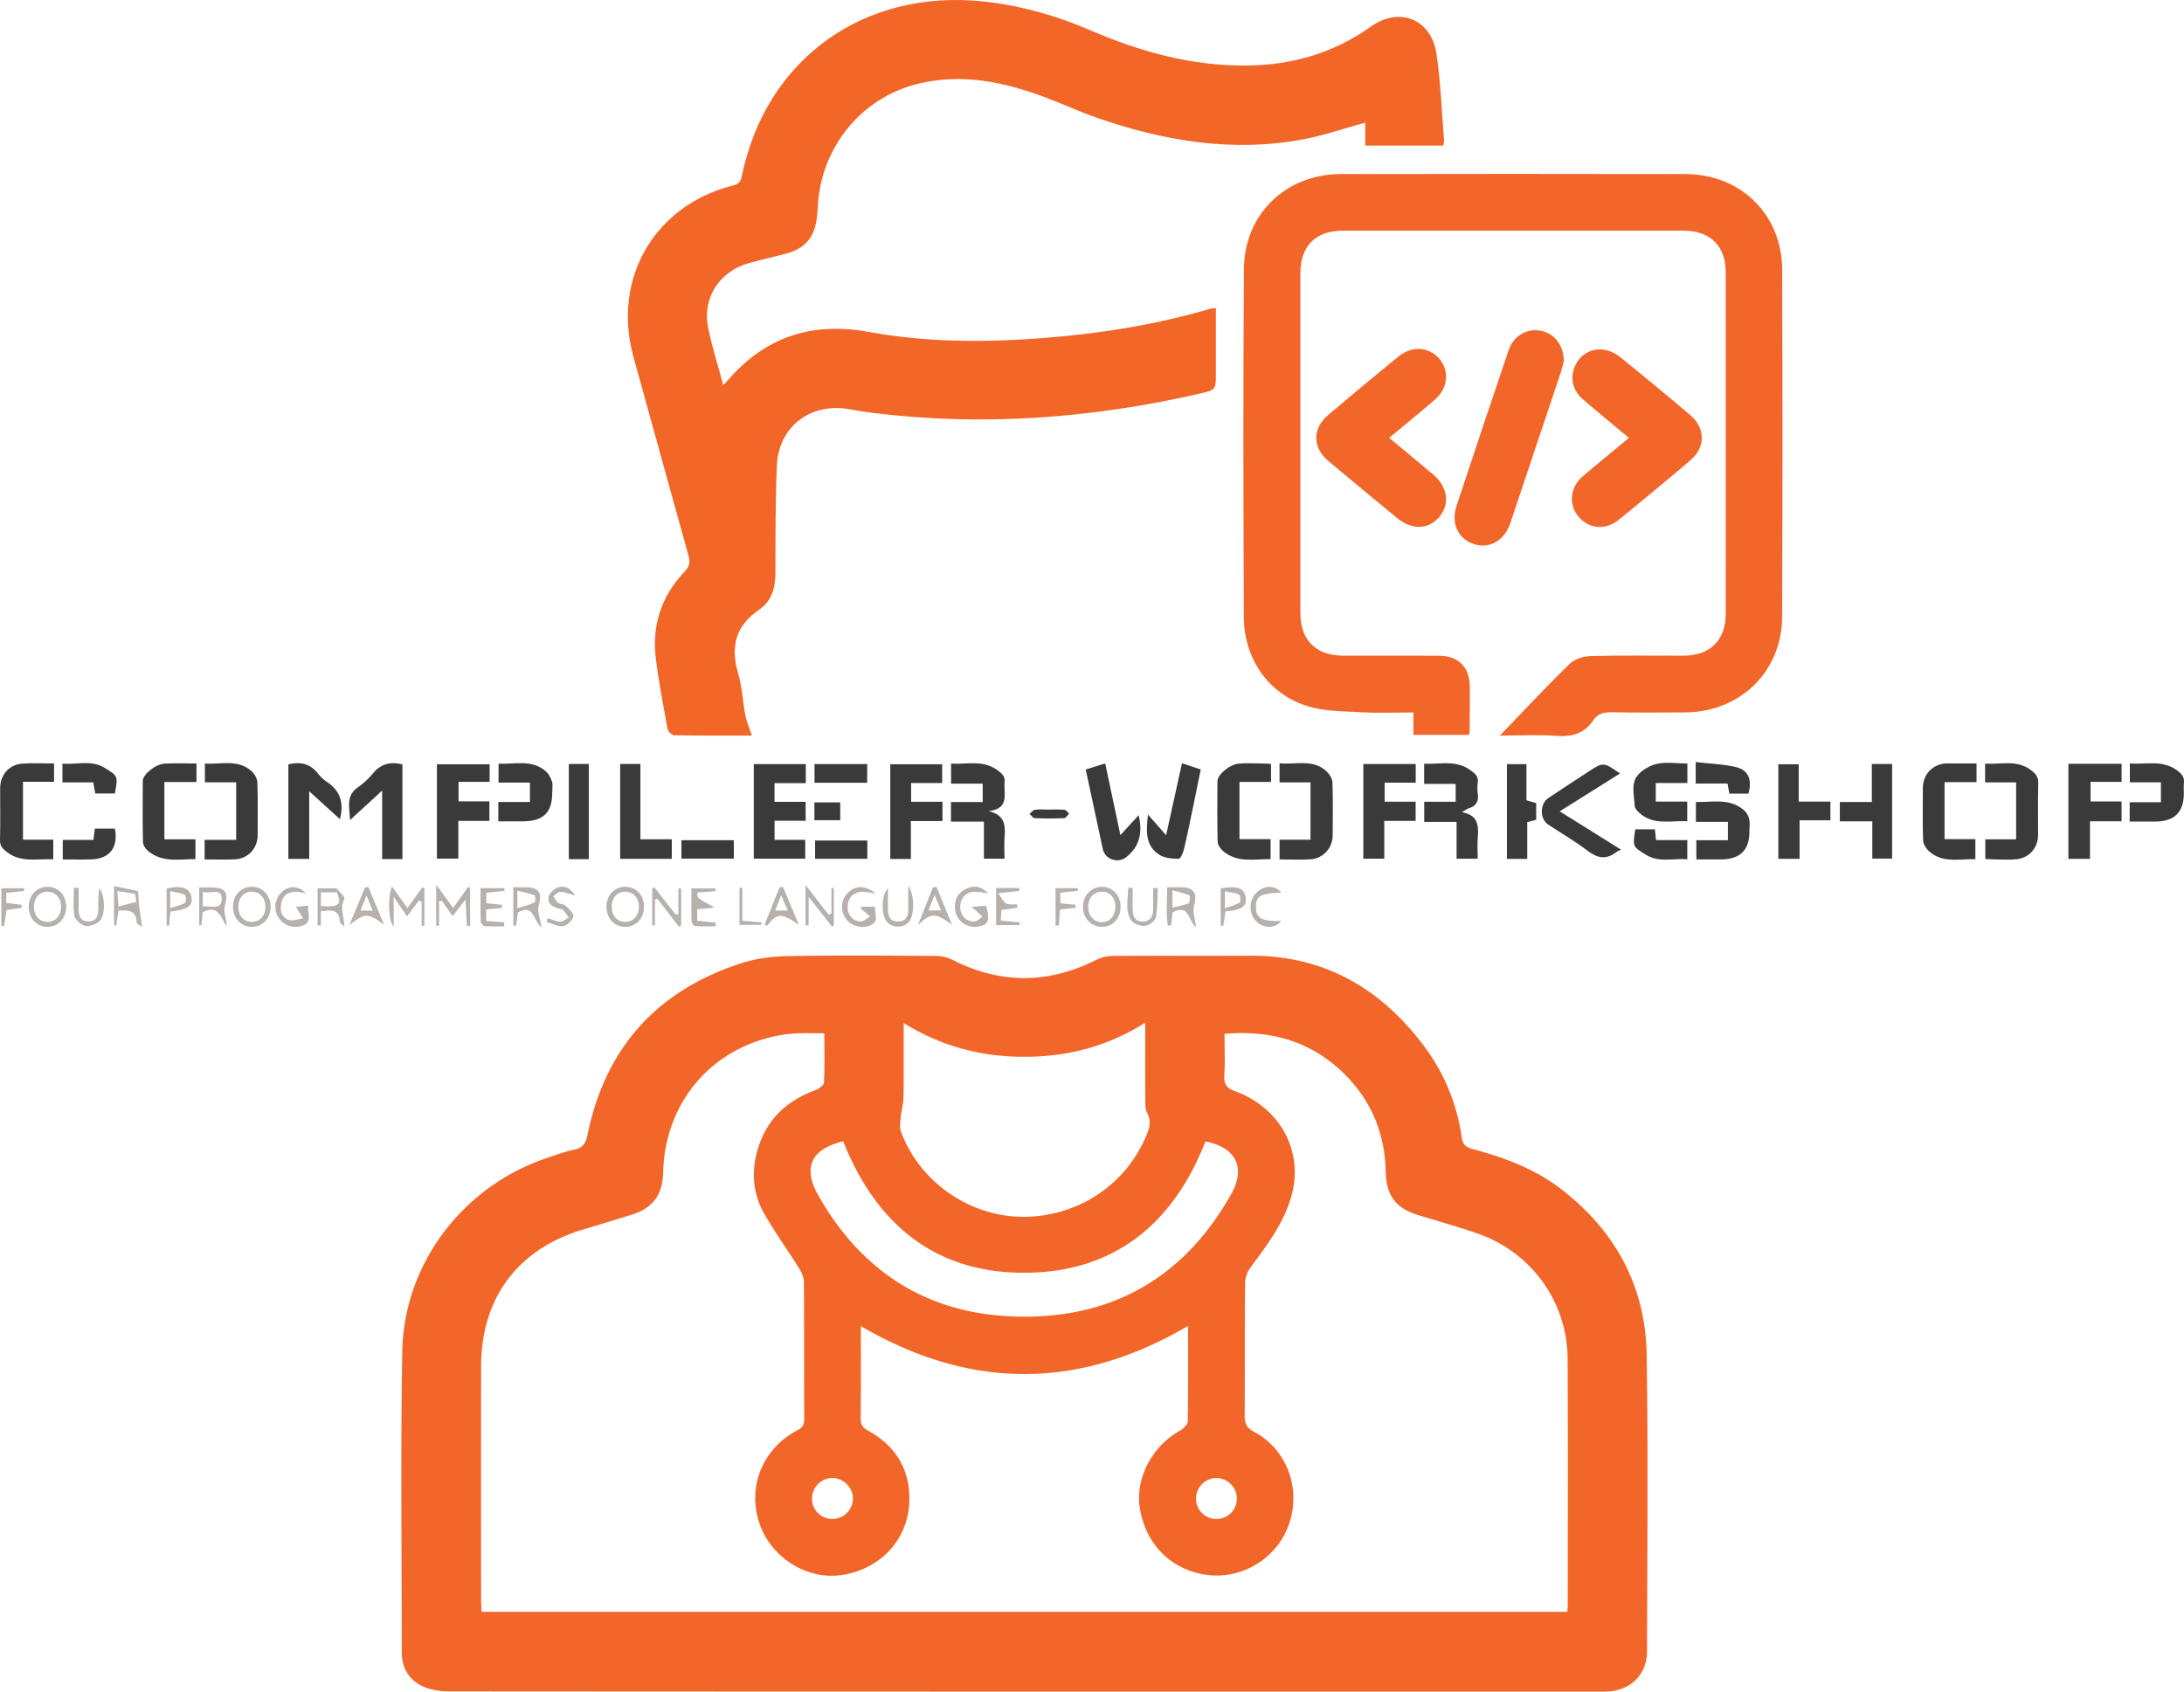 <svg id="Layer_1" data-name="Layer 1" xmlns="http://www.w3.org/2000/svg" viewBox="0 0 3031.387 2348.168"><defs><style>.cls-1{fill:#f26629;}.cls-2{fill:#f26628;}.cls-3{fill:#3a3a3a;}.cls-4{fill:#b7b1ae;}</style></defs><path class="cls-1" d="M-2818.039,1745.468q-399.454,0-798.909-.293c-12.378-.018-25.828-1.98-36.885-7.113-18.924-8.786-28.713-25.733-28.729-46.879-.1-139.257-1.744-278.545.659-417.762,2.117-122.612,85.344-230.527,201.863-269.018,12.081-3.991,24.088-8.606,36.5-11.08,12.031-2.4,16.247-8.5,18.651-20.326,24.66-121.266,96.761-200.931,214.149-238.8,20.729-6.688,43.5-9.31,65.4-9.7,68.443-1.209,136.922-.633,205.384-.191a53.026,53.026,0,0,1,22.649,5.86c66.255,33.44,132.169,32.9,198.353-.215a53.435,53.435,0,0,1,22.706-5.653c63.74-.442,127.485-.009,191.226-.307,102.516-.479,181.158,45.2,241.331,125.422,28.177,37.567,45.644,80.3,52.345,126.946,1.385,9.647,5.923,13.535,14.678,15.861,44.974,11.951,88.088,28.117,125.264,57.224,74.394,58.247,115.347,134.685,116.767,228.946,2.063,136.867.751,273.788.525,410.685-.053,32.561-22.49,54.823-55.106,56.285-5.656.254-11.33.106-17,.106Q-2422.128,1745.471-2818.039,1745.468Zm226.862-507.561c-152.283,89.211-302.693,88.739-454.232.251,0,43.91.243,85.888-.2,127.859-.092,8.707,2.684,13.106,10.445,17.364,38.085,20.893,58.077,53.84,57.11,97.065-1.211,54.1-40.625,95.741-94.729,103.326-48.373,6.781-97.871-24.822-113.626-72.547-16.636-50.4,4.747-103.141,52.839-128.389,7.581-3.981,9.623-8.39,9.589-16.329-.27-63.246.045-126.5-.452-189.739-.05-6.376-3.257-13.362-6.757-18.968-15.955-25.557-33.718-50.053-48.56-76.218-14.435-25.45-17.626-53.623-10.556-82.313,10.941-44.4,39.1-73.039,81.668-88.607,4.827-1.766,11.832-6.733,12.022-10.509,1.135-22.448.561-44.984.561-68.475-14.2,0-26.864-.506-39.47.163a183.374,183.374,0,0,0-29.392,3.942c-91.6,20.058-152.446,94.481-154.884,189.081-.817,31.7-14.6,49.823-44.907,59.054-21.647,6.594-43.241,13.374-64.95,19.757-91.405,26.874-142.68,94.948-142.819,190.376q-.236,162.837-.011,325.676c0,4.972.428,9.944.661,15.014h1507.038c.239-3.935.6-7.138.6-10.341,0-113.75.425-227.5-.224-341.25-.452-79.243-50.94-148.286-126.176-173.978-26.755-9.137-53.993-16.873-81.054-25.1-31.287-9.516-44.506-27.156-45.216-60.092-1.21-56.185-22.2-103.84-63.638-141.726-45.153-41.286-99.266-55.071-160.092-49.863,0,19.9.786,38.772-.281,57.542-.693,12.174,2.794,17.686,14.937,22.119,61.827,22.573,94.715,81.983,78.842,142.975-10.054,38.632-34.025,70.066-57.382,101.633-4.346,5.874-7.562,14.162-7.632,21.372-.594,61.354-.118,122.717-.547,184.073-.076,10.956,2.448,17.163,13.14,22.863,45.923,24.478,65.7,79.318,48.055,128.96-17.192,48.356-67.61,77.721-118.2,68.841-46.8-8.216-80.28-42.723-88.382-91.1-7-41.819,16.563-86.891,56.169-108.771,4.491-2.48,10.153-8.191,10.227-12.49C-2590.884,1326.591-2591.177,1282.762-2591.177,1237.907ZM-2650.7,816.97c-53.053,33.448-108.26,47.225-167.574,47.331-59.6.108-114.972-14.29-167.709-46.85,0,36.529.3,69.5-.189,102.466-.136,9.281-2.913,18.494-3.807,27.8-.636,6.629-2.026,14.049.124,19.95,24.89,68.327,92.135,116.543,164.454,118.66,75.644,2.214,144.06-40.335,174.343-108.3,5.212-11.7,10.066-22.748,2.982-36.008-3.074-5.755-2.475-13.785-2.523-20.789C-2650.824,887.78-2650.7,854.32-2650.7,816.97Zm-419.156,164.668c-44.082,10.379-56.636,36.031-34.825,74.614,62.708,110.93,158.438,168.672,285.728,168.825,128.509.155,224.739-58.229,287.7-170.36,20.6-36.691,6.337-64.766-35.863-72.908-43.605,111.6-123.058,179.539-244.466,182.2C-2939.378,1166.82-3023.513,1098.618-3069.855,981.638Zm546.378,495.475a28.714,28.714,0,0,0-28.111-28.068c-15.714-.176-28.783,13.053-28.588,28.939a28.215,28.215,0,0,0,29.467,27.855A28.242,28.242,0,0,0-2523.477,1477.113Zm-561.18,28.712a28.642,28.642,0,0,0,28.3-27.821c.34-15.411-13.331-29.166-28.784-28.962a28.509,28.509,0,0,0-28.033,28.023A28.06,28.06,0,0,0-3084.657,1505.825Z" transform="translate(4240.246 602.66)"/><path class="cls-2" d="M-3196.622,418.379c-35.413,0-71.685.228-107.943-.4-3.184-.055-8.423-5.3-9.069-8.8-5.987-32.458-12.248-64.929-16.336-97.657-5.769-46.187,7.833-86.977,40.013-120.729,6.982-7.323,7.845-13.225,5.283-22.384C-3310.328,76.7-3335.4-15.182-3360.92-106.934c-29.973-107.751,27.951-209.295,135.889-237.7,6.845-1.8,12.268-3.034,14.187-12.5,33.188-163.681,169.715-261.761,337.151-243.314,51.127,5.633,99.709,19.5,146.854,39.831,69.478,29.969,141.538,49.828,217.933,48.923,62.381-.739,119.978-17.353,171.349-54,39.489-28.168,83.936-10.593,91.128,37.64,5.955,39.939,7.293,80.567,10.579,120.9.145,1.775-.685,3.629-1.305,6.628h-108.156v-31.95c-28.377,7.825-55.61,17.257-83.618,22.712-98.773,19.236-194.418,3.176-288.085-29.176-24.48-8.456-48.069-19.454-72.335-28.575-57.439-21.591-116.326-33.819-177.315-18.694C-3046.09-466.5-3101.5-396.6-3105.24-314.722c-.488,10.691-1.644,21.853-5.262,31.788-6.2,17.026-19.811,27.221-37.217,31.9-17.768,4.776-35.751,8.769-53.459,13.747-40.422,11.363-64.291,47.821-56.266,88.794,5.2,26.554,13.629,52.476,21.142,80.676,7.529-8.235,13.207-14.988,19.442-21.181,51.068-50.716,112.279-65.745,182.147-52.966,78.509,14.359,157.765,14.854,237.068,8.948,80.145-5.968,159.322-18.1,236.606-40.914,2.11-.623,4.417-.58,8.451-1.067,0,30.61,0,60.187,0,89.763,0,23.645.041,23.829-22.711,29.029-149.9,34.255-301.155,45.694-454.179,26.6-11.231-1.4-22.389-3.414-33.56-5.264-52.995-8.775-96.7,24.963-98.939,78.692-2.083,49.97-1.878,100.047-2.029,150.079-.06,20.245-5.767,38.279-22.344,49.6-32.936,22.486-40.365,51.378-29.355,88.5,5.588,18.838,6.275,39.084,10.048,58.525C-3203.931,399.405-3200.1,407.889-3196.622,418.379Z" transform="translate(4240.246 602.66)"/><path class="cls-1" d="M-2158.442,418.394c34.3-35.564,64.853-68.384,96.952-99.615,6.889-6.7,19.3-10.494,29.295-10.764,42.936-1.161,85.922-.426,128.888-.542,36.643-.1,58.285-21.334,58.321-58.009q.23-237.21-.006-474.42c-.038-36.5-21.708-57.481-58.591-57.5q-236.554-.088-473.11,0c-37.416.015-58.626,21.343-58.644,59.059q-.114,235.794,0,471.587c.018,38.02,21.647,59.237,60.084,59.29,43.912.061,87.823-.058,131.734.05,27.391.068,43.151,15.585,43.342,42.744.15,21.236-.105,42.476-.238,63.713-.005.851-.6,1.7-1.264,3.468h-76.806V386.3c-24.879,0-48.395,1.033-71.78-.279-25.24-1.416-51.591-1.076-75.278-8.474-54.12-16.9-88.056-65.728-88.285-123.941-.633-160.97-.95-321.948.114-482.914.5-76,58.313-131.581,134.172-131.731q239.388-.472,478.776,0c76.8.153,133.893,56.266,134.178,132.905q.893,240.747-.022,481.5c-.306,76.155-58.224,132.415-134.607,132.895-33.994.214-68,.459-101.982-.2-10.819-.211-19.495,1.965-25.556,11.047-12.31,18.446-29.333,23.35-50.979,21.72C-2104.42,416.966-2129.353,418.394-2158.442,418.394Z" transform="translate(4240.246 602.66)"/><path class="cls-1" d="M-2312.112,5.085c21.226,17.67,41.222,34.176,61.059,50.871,20.04,16.867,23.6,40.726,8.958,58.5-14.934,18.125-38.134,19.114-58.963,2.009q-48.124-39.517-95.824-79.549c-21.746-18.328-21.845-44.9-.077-63.358q48.574-41.183,97.914-81.461c18.655-15.272,42.575-13.437,56.869,3.557,14.123,16.792,11.633,40.895-6.621,56.623C-2269.134-30.2-2290.006-13.3-2312.112,5.085Z" transform="translate(4240.246 602.66)"/><path class="cls-1" d="M-1979.294,5.148c-22.233-18.569-43.322-35.831-64-53.575-14.219-12.2-18-29.7-10.881-46.054,6.8-15.622,22.588-25.357,39.952-22.689a47.233,47.233,0,0,1,21.561,9.276q49.565,39.894,98.08,81.087c21.755,18.4,21.95,44.954.275,63.384q-49.011,41.673-98.994,82.2c-18.3,14.89-41.375,12.831-55.652-3.912-14.556-17.07-12.3-41.025,5.907-56.586C-2022.637,40.843-2001.823,23.887-1979.294,5.148Z" transform="translate(4240.246 602.66)"/><path class="cls-1" d="M-2069.745-101.3c-.8,3.044-2.094,9.5-4.163,15.707q-34.857,104.512-69.95,208.946c-8.165,24.275-28.6,36.109-50.1,29.426-22.391-6.961-32.762-28.78-24.533-53.629q35.745-107.938,72.184-215.645c6.721-19.864,24.976-30.6,44.022-27.149C-2083.191-140.184-2069.762-124.162-2069.745-101.3Z" transform="translate(4240.246 602.66)"/><path class="cls-3" d="M-3121.791,458.029V484.4h-43.431v25.983h43.2v26.261h-43.126V563.2h42.561v26.117h-71.426V458.029Z" transform="translate(4240.246 602.66)"/><path class="cls-3" d="M-1369.325,457.61h73.857v25.049h-43.061v27.28h43.017v27.487h-43.838v52.106h-29.975Z" transform="translate(4240.246 602.66)"/><path class="cls-3" d="M-2347.959,457.949h72.741V483.8H-2318.4v26.423h43.053v26.595H-2318.9v52.443h-29.057Z" transform="translate(4240.246 602.66)"/><path class="cls-3" d="M-2263.407,510.319h43.622V485.467h-43.74V457.443c21.843,1.087,44.279-5.746,64.745,9.376,6.278,4.638,10.718,8.362,9.665,16.7a59.011,59.011,0,0,0,.007,15.534c1.489,10.452-2.16,17.145-12.4,20.312-2.549.789-4.764,2.656-9.619,5.466,22.95,4.029,23.259,19.145,22.027,35.533-.7,9.292-.125,18.679-.125,28.985h-29.292v-51.04h-44.885Z" transform="translate(4240.246 602.66)"/><path class="cls-3" d="M-2975.96,589.645h-28.581V458.281h72.009v26.013h-43.1v25.992h43.55V537.1h-43.882Z" transform="translate(4240.246 602.66)"/><path class="cls-3" d="M-2464.215,590.334V562.947h42.937V483.38h-42.952v-26.5c22.3,2.315,45.661-6.506,64.839,10.87,4.18,3.787,8.365,10.054,8.559,15.326.9,24.445.4,48.942.4,73.421,0,17.727-12.986,32.543-30.892,33.666C-2435.3,591.035-2449.388,590.334-2464.215,590.334Z" transform="translate(4240.246 602.66)"/><path class="cls-3" d="M-4208.345,562.957h42.053v27.261c-22.322-1.142-44.432,5.078-64.319-10.049-6.221-4.732-9.823-8.419-9.627-16.667.571-24.01.2-48.043.2-72.067,0-18.115,12.146-32.623,30.329-34.043,14.444-1.128,29.047-.228,44.49-.228v25.43h-43.13Z" transform="translate(4240.246 602.66)"/><path class="cls-3" d="M-1484.648,562.476h42.783V483.391h-43.084V457.3c21.616,1.752,43.691-6.13,63.721,9.121,6.631,5.049,10.281,9.311,10.063,18.013-.6,23.989-.206,48-.208,72.006,0,17.345-12.01,31.677-29.551,33.6-10.236,1.124-20.69.327-31.045.263-4.117-.026-8.232-.407-12.679-.643Z" transform="translate(4240.246 602.66)"/><path class="cls-3" d="M-2476.65,562.2v27.667c-23-.026-46.3,5.6-65.994-11.157-3.7-3.147-7.418-8.7-7.531-13.232-.691-27.826-.431-55.678-.3-83.521.043-9.386,16.782-23.543,30.042-24.636,10.315-.851,20.755-.247,31.139-.178,4.147.027,8.292.354,13.219.58v25.021h-43.79V562.2Z" transform="translate(4240.246 602.66)"/><path class="cls-3" d="M-4012.079,482.931v79.5h43.1v27.416c-22.947.126-46.314,5.316-65.995-11.452-3.379-2.879-6.756-7.99-6.844-12.139-.6-28.277-.4-56.573-.26-84.862.044-9.039,17.481-23.365,30.445-24.052,14.456-.767,28.983-.176,44.1-.176v25.763Z" transform="translate(4240.246 602.66)"/><path class="cls-3" d="M-3633.77,589.231V458.266h73.114v24.366h-43.12v27.144h42.811v27.069h-43.1v52.386Z" transform="translate(4240.246 602.66)"/><path class="cls-3" d="M-1498.421,590.038c-22.507-.582-45.335,5.725-64.056-10.862-4.187-3.71-8.273-10.042-8.47-15.315-.9-24.012-.394-48.077-.392-72.123,0-18.393,11.929-32.174,30.029-34.515a66.78,66.78,0,0,1,8.482-.107c11.72-.007,23.441,0,36.007,0v25.954h-44.4v79.1h42.8Z" transform="translate(4240.246 602.66)"/><path class="cls-3" d="M-2868.411,523.258c23.8,5.261,23.6,20.618,22.492,36.874-.634,9.338-.114,18.754-.114,29.15h-28.557v-51.4H-2920.3V510.717h44.037V485.188h-43.869V457.234c21.975,1.62,44.493-5.708,64.937,9.7,6.357,4.791,10.449,8.781,9.169,16.8a11.245,11.245,0,0,0-.01,1.411C-2846.518,500.978-2839.9,520.313-2868.411,523.258Z" transform="translate(4240.246 602.66)"/><path class="cls-3" d="M-3956.218,590.312V563.2h43.783V483.313h-43.426V457.224c21.96,1.663,45.179-6.627,64.5,10.33,4.222,3.705,8.137,10.249,8.331,15.624.883,24.489.388,49.028.387,73.548,0,17.917-13.017,32.471-31.038,33.441C-3927.274,590.9-3940.938,590.312-3956.218,590.312Z" transform="translate(4240.246 602.66)"/><path class="cls-3" d="M-3681.714,589.826h-28.129V494.741L-3754.38,535.7c-.807-17.991-5.918-33.864,11.131-45.652a104.447,104.447,0,0,0,20.664-19.152c10.871-13.118,24.111-16.645,40.871-12.468Z" transform="translate(4240.246 602.66)"/><path class="cls-3" d="M-3839.984,458.4c16.927-4.121,30.436-.819,40.993,12.6a54.1,54.1,0,0,0,12.347,11.612c18.406,12.172,24.1,28.957,18.215,51.8l-42.619-38.671V589.57h-28.936Z" transform="translate(4240.246 602.66)"/><path class="cls-3" d="M-1990.385,576.72c-3.781,2.059-5.565,2.758-7.034,3.872-13.629,10.329-25.571,8.1-38.968-2.1-17.563-13.373-36.866-24.445-55.252-36.757-11.587-7.758-11.313-28.73.382-36.534q27.612-18.423,55.435-36.528c20.948-13.679,20.98-13.629,44.164,2.321l-83.708,52.6Z" transform="translate(4240.246 602.66)"/><path class="cls-3" d="M-3379.45,457.789h28.094V562.411h43.59v27.1h-71.684Z" transform="translate(4240.246 602.66)"/><path class="cls-3" d="M-1742.436,589.542h-29.494V458.285h28.281v51.764h44.017v25.935h-42.8Z" transform="translate(4240.246 602.66)"/><path class="cls-3" d="M-1642.157,510.594V457.859h28.145V589.174h-27.465V537.433h-45.068V510.594Z" transform="translate(4240.246 602.66)"/><path class="cls-3" d="M-2733.251,465.479l27.017-8.444,21.085,99.6,25.39-27.79c5.408,23.439,1.955,42.912-16.98,58.144-11.624,9.351-29.691,3.5-32.787-10.928C-2717.314,539.783-2725.094,503.5-2733.251,465.479Z" transform="translate(4240.246 602.66)"/><path class="cls-3" d="M-2646.822,528.153l25.153,28.56,22.017-99.9,26.039,8.653c-3.32,16.26-6.445,31.835-9.688,47.385-4.335,20.783-8.478,41.615-13.343,62.275-1.251,5.314-4.929,14.33-7.437,14.311-9.184-.07-19.841-.915-27.224-5.68C-2650.768,571.2-2649.584,550.838-2646.822,528.153Z" transform="translate(4240.246 602.66)"/><path class="cls-3" d="M-1284,457.131c22.869,1.687,45.614-5.581,66.039,10.036,6.424,4.911,9.812,9.125,8.974,17.027-.5,4.663-.088,9.422-.088,14.138,0,26.455-12.944,39.34-39.67,39.436-11.669.042-23.338.007-35.51.007V510.943h43.366V483.309H-1284Z" transform="translate(4240.246 602.66)"/><path class="cls-3" d="M-1885.747,590.32V563.689h43.839V538.215h-44.429V510.549c23.145.713,47.157-5.827,67.122,11.845a23.923,23.923,0,0,1,6.863,12.17c1.174,5.4.282,11.244.282,16.9,0,26.233-12.979,38.8-40.15,38.856C-1862.959,590.337-1873.7,590.32-1885.747,590.32Z" transform="translate(4240.246 602.66)"/><path class="cls-3" d="M-1898.17,457.169v27.086h-43.856v25.813h43.677v27.224c-23.134-1.12-46.774,6.114-66.407-11.469-2.842-2.545-6.295-6.236-6.5-9.575-.763-12.669-4.106-27.212.817-37.6,4.5-9.487,17.572-17.832,28.43-20.64C-1928.434,454.5-1913.266,457.169-1898.17,457.169Z" transform="translate(4240.246 602.66)"/><path class="cls-3" d="M-3548.558,537.438V510.6h43.874V483.62h-43.586v-26.2c22.577,1.07,46.172-6.456,65.824,10.79,3.98,3.493,6.855,9.1,8.381,14.281,1.4,4.762.3,10.26.3,15.434,0,27.424-12.474,39.485-40.887,39.516C-3525.443,537.448-3536.235,537.438-3548.558,537.438Z" transform="translate(4240.246 602.66)"/><path class="cls-3" d="M-2120.421,589.592h-28.217V458.12h27.141v50.193l13.478,3.831V535.3l-12.4,3.248Z" transform="translate(4240.246 602.66)"/><path class="cls-3" d="M-3422.949,589.929h-27.734V457.8h27.734Z" transform="translate(4240.246 602.66)"/><path class="cls-3" d="M-4153.12,590.361v-27.14h42.585c.722-5.948,1.264-10.412,1.9-15.653h27.83c5.15,25.979-7.216,41.97-32.922,42.729C-4126.383,590.67-4139.059,590.361-4153.12,590.361Z" transform="translate(4240.246 602.66)"/><path class="cls-3" d="M-1886.651,485.02V455.185c19.051,2.2,37.587,2.789,55.342,6.82,18.462,4.192,23.154,18.328,17.873,36.956h-26.48c-.661-3.709-1.439-8.07-2.486-13.941Z" transform="translate(4240.246 602.66)"/><path class="cls-3" d="M-1970.458,548.567h27.144c.537,4.813,1.034,9.266,1.662,14.891h43.368V590.1c-19.058-1.762-38.533,5.255-57.129-6.1C-1974.045,572.627-1974.29,573.027-1970.458,548.567Z" transform="translate(4240.246 602.66)"/><path class="cls-3" d="M-4080.8,498.818h-27.194c-.834-4.565-1.721-9.419-2.823-15.448h-42.761V457.32c19.636,1.93,39.618-5.655,58.532,5.889C-4076.606,474.462-4076.246,474.659-4080.8,498.818Z" transform="translate(4240.246 602.66)"/><path class="cls-3" d="M-3294.407,589.207V563.648h72.7v25.559Z" transform="translate(4240.246 602.66)"/><path class="cls-3" d="M-3036.4,564.118V589.44h-72.479V564.118Z" transform="translate(4240.246 602.66)"/><path class="cls-3" d="M-3036.582,457.973v25.952h-73.1V457.973Z" transform="translate(4240.246 602.66)"/><path class="cls-4" d="M-3674.76,657.866l20.689-28.695,2.881,1.063V682.37l-3.742.2V648.794l-3.823-1.506-16.535,22.085-18.526-27.065V683.75c-7.608-8.857-8.5-40.832-2.306-55.972C-3688.836,638.039-3682.2,647.385-3674.76,657.866Z" transform="translate(4240.246 602.66)"/><path class="cls-4" d="M-3630.895,648.323V682.3l-3.92-.026V625.5l23.525,32.1,20.783-29.069,2.7,1.36v52.487l-4.438.2c-.55-11.2-1.1-22.39-1.8-36.648l-18,23.155-14.75-21.235Z" transform="translate(4240.246 602.66)"/><path class="cls-4" d="M-3044.96,656.012h19.247c-1.167,9.394,6.724,20.175-6.795,25.952-11.356,4.852-25.883,1.045-33.151-8.535-7.731-10.189-7.8-24.3-.172-34.123,9.745-12.542,25.428-14.47,41.062-1.929-8.121-1-12.645-1.825-17.2-2.079-12.035-.67-20.952,7.3-21.736,19.15-.812,12.279,6.679,22.088,18.4,21.975,4.242-.041,8.444-4.423,12.664-6.825-3.172-2.753-6.327-5.526-9.526-8.247-.962-.819-2.044-1.5-3.072-2.236Q-3045.1,657.563-3044.96,656.012Z" transform="translate(4240.246 602.66)"/><path class="cls-4" d="M-2854.747,637.311c4.791,6.519,6.937,12.077,10.892,14.105,4.254,2.18,10.207,1.047,15.418,1.359q.091,2.346.184,4.692l-21.977,3.09c-.281,4.51-.562,9-.921,14.775l26.227,2.376-.1,3.824h-32.649v-51.5h31.956l.456,3.895Z" transform="translate(4240.246 602.66)"/><path class="cls-4" d="M-3890.182,628.326c14.81.273,25.681,12.2,25.535,28.023-.147,15.85-11.16,27.526-26.027,27.593-15.243.069-26.67-12.469-26.238-28.788C-3916.5,639.449-3905.138,628.05-3890.182,628.326Zm-.509,48.663c11.431,0,19.174-8.879,18.842-21.6-.312-11.888-8.066-20.2-18.89-20.25-11.284-.05-18.96,8.86-18.679,21.685C-3909.15,669.039-3901.762,676.993-3890.691,676.989Z" transform="translate(4240.246 602.66)"/><path class="cls-4" d="M-3346.383,656.293c-.12,15.976-10.942,27.541-25.872,27.65-15.35.112-26.58-12.208-26.193-28.735.371-15.832,11.542-27.121,26.583-26.863C-3356.9,628.6-3346.262,640.273-3346.383,656.293Zm-27.979,20.651c11.1,1.055,19.524-6.316,20.765-18.16,1.306-12.467-5.78-22.379-16.818-23.526s-19.509,6.325-20.62,18.157C-3392.24,666.251-3385.407,675.894-3374.362,676.944Z" transform="translate(4240.246 602.66)"/><path class="cls-4" d="M-2580.15,684.51c-10.835-8.314-9.508-33.594-32.507-20.557-.543,4.727-1.312,11.415-2.081,18.1l-4.618.148c-2.674-16.9-.938-34.106-.793-53.21,7.929,0,14.806-.266,21.655.053,16,.745,20.117,9.681,15.719,24.676C-2585.245,662.145-2581.418,672.415-2580.15,684.51Zm-32.733-51.246V657.22c8.563-2.106,16.05-3.194,22.728-6.124,1.647-.723,1.962-10.335.676-10.909C-2596.187,637.191-2603.608,635.792-2612.883,633.264Z" transform="translate(4240.246 602.66)"/><path class="cls-4" d="M-4148.428,656.077c.081,15.913-10.7,27.64-25.6,27.853-14.816.211-26.065-11.351-26.37-27.1-.321-16.554,10.841-28.629,26.336-28.491C-4159.045,628.47-4148.511,639.87-4148.428,656.077Zm-26.424,20.9c11,.27,18.895-7.707,19.42-19.629.55-12.514-7.189-21.842-18.417-22.2-10.87-.343-18.719,7.714-19.219,19.729C-4193.606,667.8-4186.27,676.7-4174.852,676.975Z" transform="translate(4240.246 602.66)"/><path class="cls-4" d="M-3247.053,634.3c-4.285.4-8.568.835-12.858,1.177-4.123.328-8.254.557-12.2.817-.854,7.631-.854,7.631,23.489,20.609-5.441.819-8.751,1.43-12.088,1.791-3.676.4-7.377.567-11.866.894v15.832l25.8,2.641q-.12,2.542-.242,5.085c-9.481,0-18.991.384-28.42-.323-1.889-.142-4.882-4.392-4.957-6.822-.461-14.972-.231-29.965-.231-45.455h33.347Z" transform="translate(4240.246 602.66)"/><path class="cls-4" d="M-2684.879,656.682c-.228,16.047-11.073,27.33-26.155,27.212-15.335-.119-26.644-12.685-26.062-28.958.555-15.5,12.309-27.038,27.052-26.553C-2695.2,628.871-2684.653,640.73-2684.879,656.682Zm-7.125-.516c.019-12.176-7.381-20.731-18.209-21.054-11.5-.342-19.653,8.384-19.688,21.08-.034,12.421,8.475,21.592,19.689,21.221C-2699.641,677.064-2692.021,668.173-2692,656.166Z" transform="translate(4240.246 602.66)"/><path class="cls-4" d="M-2891.793,656.184l20.4-1.506c5.256,20.627,3.184,26.105-9.914,28.71-16.035,3.188-31.277-7.208-33.2-22.848-1.6-13.058,2.944-23.628,14.978-29.294,9.432-4.441,19.4-5.46,30.8,6.085-8.365-1.01-13.072-1.939-17.8-2.077-11.924-.347-20.537,8.124-20.939,20.186-.4,11.955,7.961,21.707,19.57,21.135,3.916-.193,7.635-4.4,11.444-6.77-3.095-2.844-6.18-5.7-9.289-8.525C-2886.692,660.416-2887.7,659.621-2891.793,656.184Z" transform="translate(4240.246 602.66)"/><path class="cls-4" d="M-3815.788,637.116c-4.337-.64-8.663-1.725-13.014-1.832-10.636-.262-18.4,4.34-20.863,15.1-2.294,10.033-.209,20.068,9.825,23.88,5.627,2.137,13.338-1.208,20.11-2.083l-9.744-15.982,17.249-1.846c-1.974,10.916,6.257,21.96-7.374,27.641a28.263,28.263,0,0,1-32.91-9.155,28.161,28.161,0,0,1,1.4-35.215C-3841.551,626.734-3827.228,625.454-3815.788,637.116Z" transform="translate(4240.246 602.66)"/><path class="cls-4" d="M-3521.408,664.144c-.786,5.606-1.685,12.022-2.584,18.438l-3.786-.345V629c6.034,0,12.054-.126,18.067.024,18.234.454,22.2,8.352,17.166,25.457-2.35,7.982,2.12,17.971,3.991,30.288C-3500.085,676.415-3498.736,650.7-3521.408,664.144Zm-.788-5.829c9.44-3.1,17.092-5.071,24.095-8.4,1.338-.637,1.12-9.294-.09-9.754-7.269-2.763-15.037-4.215-24.005-6.446Z" transform="translate(4240.246 602.66)"/><path class="cls-4" d="M-3540.379,683.2c-9.041,0-18.114.4-27.1-.3-2.064-.162-5.408-4.063-5.48-6.327-.488-15.358-.255-30.738-.255-46.373h32.979q.165,1.875.329,3.751l-25.358,2.591v14.574l21.625,2.226.045,4.253-21.787,2.127v16.118l24.752,1.69Q-3540.5,680.368-3540.379,683.2Z" transform="translate(4240.246 602.66)"/><path class="cls-4" d="M-3963.748,629.246c5.9,0,12.4-.117,18.895.022,18.09.389,21.65,7.862,16.663,25.458-2.258,7.969,2.294,17.866,2.758,28.256-8.608-10.776-11.282-31.332-33.427-19.248-.464,4.858-1.088,11.4-1.713,17.94l-3.176-.012Zm4.975,5.859V655.74c10.543-1.742,26.438,6.148,26.269-10.69C-3932.669,628.526-3948.851,639.384-3958.773,635.105Z" transform="translate(4240.246 602.66)"/><path class="cls-4" d="M-3442.1,640.3c-9.027-2.375-14.665-4.888-20.331-4.953-3.27-.037-6.586,3.879-9.881,6.016,2.19,3.139,3.822,7.02,6.728,9.206,2.845,2.14,7.927,1.582,10.362,3.933,4.6,4.439,11.963,11.129,10.962,15.035-1.435,5.6-8.909,12.621-14.588,13.413-7.21,1-15.2-3.62-22.861-5.818l1.746-5.207c5.865,1.741,11.692,4.613,17.609,4.813,3.742.126,7.618-3.734,11.435-5.806-2.489-3.444-4.659-7.2-7.6-10.2-1.458-1.487-4.326-1.619-6.578-2.293-8.281-2.478-16.034-6.84-13.607-16.411,1.291-5.091,7.332-10.843,12.506-12.659C-3457.743,626.4-3449.287,628.7-3442.1,640.3Z" transform="translate(4240.246 602.66)"/><path class="cls-4" d="M-3086.177,665.529V630.1l3.262-.044v51.4l-2.247,2.481-32.719-41.781v39.7l-4.251.091v-56l32.072,41.1Z" transform="translate(4240.246 602.66)"/><path class="cls-4" d="M-4131.091,629.553c0,9.364.088,18.73-.024,28.092-.117,9.842,1.7,18.9,13.851,18.714,12.112-.185,13.613-9.389,13.467-19.139-.134-9.023-.028-18.05,1.452-27.028,8.3,10.365,8.514,38.683.342,45.771-5.029,4.362-13.837,7.878-19.852,6.6-5.98-1.267-14.055-8.372-15.09-14.034-2.281-12.483-.708-25.67-.708-38.569Z" transform="translate(4240.246 602.66)"/><path class="cls-4" d="M-3728.788,628.862l21.6,52.209c-22.395-16.753-26.348-16.726-48.113.311q10.92-26.214,21.838-52.428Zm5.82,32.5c-2.891-7.105-5.246-12.893-8.52-20.937-3.309,8.136-5.658,13.909-8.516,20.937Z" transform="translate(4240.246 602.66)"/><path class="cls-4" d="M-3294.827,630.779v51.2l-3.026,1.718-29.983-38.755-3.341.978v35.986l-3.773-.064v-51l2.738-2.082L-3302.323,667l3.672-.853V630.505Z" transform="translate(4240.246 602.66)"/><path class="cls-4" d="M-3131.529,681.038c-24.4-16.707-29.691-16.7-44.011,1.271l-3.438-1.373q10.367-25.94,20.732-51.878l4.8-.655Q-3142.488,654.72-3131.529,681.038Zm-15.212-19.714c-3.1-7.1-5.7-13.077-9.256-21.23-3.395,8.638-5.673,14.436-8.343,21.23Z" transform="translate(4240.246 602.66)"/><path class="cls-4" d="M-2940.277,628.727q10.753,26.221,21.508,52.444c-22.8-17.044-28.887-17.045-47.254-.031q10.392-26.127,20.786-52.255Zm-2.763,10.934-8.455,21.377h17.456C-2936.917,654.2-2939.24,648.684-2943.04,639.661Z" transform="translate(4240.246 602.66)"/><path class="cls-4" d="M-3007.83,630.272c0,9.46.1,18.922-.029,28.381-.132,9.492,2.4,17.543,13.345,17.92,11.593.4,15.131-7.385,14.97-17.767-.149-9.564-.032-19.131-.032-32.047,9.3,13.326,8.413,42,.957,50.266-7.8,8.642-22.2,8.793-30.359.316C-3016.765,669.255-3017.872,640.987-3007.83,630.272Z" transform="translate(4240.246 602.66)"/><path class="cls-3" d="M-3109.851,511.178h35.86V535.9h-35.86Z" transform="translate(4240.246 602.66)"/><path class="cls-4" d="M-2461.751,636.3c-29.27,1.192-35.524,4.806-35.273,20.383.249,15.478,7.758,19.576,35.226,19.228-7.889,10.044-23.284,10.68-33.73,1.393-11.543-10.263-12.023-29.5-1.015-40.648C-2485.925,625.9-2470.734,625.746-2461.751,636.3Z" transform="translate(4240.246 602.66)"/><path class="cls-4" d="M-2545.925,630.657c22.592-4.3,32.864-.636,34.665,12.245,1.783,12.757-5.108,17.716-28.223,19.587-.384,3.3-.719,6.845-1.227,10.361-.474,3.272-1.133,6.517-1.71,9.773l-3.505-.213Zm5.836,27.426c8.618-3.1,15.217-4.6,20.643-7.976,1.532-.955.836-10.071-.915-10.865-5.764-2.613-12.481-3.126-19.728-4.632Z" transform="translate(4240.246 602.66)"/><path class="cls-4" d="M-2633.263,630.1c-.65,13.578.062,27.437-2.641,40.594-1.038,5.049-9.6,11.389-15.214,11.91-6.306.585-16.083-2.9-19.22-7.856-8.874-14.023-3.917-29.78-3.971-44.856l6.2-.141c0,9.444.054,18.889-.014,28.333-.071,9.94,2.3,18.66,14.23,18.511,11.759-.147,14.234-8.887,14.231-18.769q0-13.849,0-27.7Z" transform="translate(4240.246 602.66)"/><path class="cls-4" d="M-4231.536,650.72l21.263,2.6q.113,2.063.223,4.125l-21.161,3.147c-1.061,7.278-2.149,14.734-3.237,22.19l-3.888-.162V630.342h31.38l.245,3.8-24.825,2.523Z" transform="translate(4240.246 602.66)"/><path class="cls-4" d="M-4003.785,662.739c-.625,7.061-1.176,13.3-1.728,19.531l-3.409-.035v-51.5c20.459-4.721,32.142-.848,34.429,11.8C-3972.279,654.774-3979.995,660.237-4003.785,662.739Zm-.24-4.826c8.577-2.786,15.268-4.026,20.747-7.295,1.687-1.006,1.315-10.367-.262-11.068-6.11-2.713-13.085-3.477-20.485-5.134Z" transform="translate(4240.246 602.66)"/><path class="cls-4" d="M-2775.118,682.149V630.274h30.718l.321,3.61-24.486,2.551v14.814l21.214,2.02.054,4.167-21.637,2.4c-.571,7.411-1.151,14.92-1.73,22.428Z" transform="translate(4240.246 602.66)"/><path class="cls-3" d="M-2783.963,521.16c7.076.014,14.2-.438,21.2.268,2.327.235,4.353,3.442,6.517,5.289-2.285,2.2-4.489,6.191-6.867,6.3-13.654.613-27.362.613-41.018.025-2.472-.106-4.785-3.9-7.171-6,2.507-1.965,4.842-5.278,7.556-5.626C-2797.245,520.583-2790.568,521.147-2783.963,521.16Z" transform="translate(4240.246 602.66)"/><path class="cls-4" d="M-3209.857,675.464l26.559,2.228q-.086,1.719-.172,3.438h-30.4V629.9l4.016-.141Z" transform="translate(4240.246 602.66)"/><path class="cls-4" d="M-3772.851,630.41c3.809,5.057,11.962,12.474,10.708,14.78-7.1,13.054-.26,24.517-.083,38.284-2.2-2.135-6.215-4.184-6.32-6.418-.917-19.477-14.292-15.836-26.382-14.812q.025-3.681.052-7.361c3.717.215,7.439.667,11.151.605,14.687-.246,17.391-5.142,10.914-19.473Q-3772.83,633.213-3772.851,630.41Z" transform="translate(4240.246 602.66)"/><path class="cls-4" d="M-4075.934,661.438l-2.812,20.31-3.206-.072V627.4c11.439,2.361,22.434,4.632,33.426,6.9l-4.194,3.878-24.593-3.961c.578,8.989.981,15.248,1.383,21.506Z" transform="translate(4240.246 602.66)"/><path class="cls-4" d="M-3772.851,630.41q.021,2.8.04,5.605h-22.065v18.868q-.027,3.681-.052,7.361v19.775l-4.521-.145V630.41Z" transform="translate(4240.246 602.66)"/><path class="cls-4" d="M-4075.934,661.438l0-5.712L-4051,649.2q1.811,1.917,3.622,3.835c1.3,9.544,2.595,19.088,4.214,31-3.407-2.685-7.331-4.311-7.378-6.042C-4051.031,659.865-4063.517,660.832-4075.934,661.438Z" transform="translate(4240.246 602.66)"/><path class="cls-4" d="M-4047.375,653.036q-1.81-1.918-3.622-3.835-.861-5.51-1.723-11.02l4.194-3.878Q-4047.947,643.669-4047.375,653.036Z" transform="translate(4240.246 602.66)"/></svg>